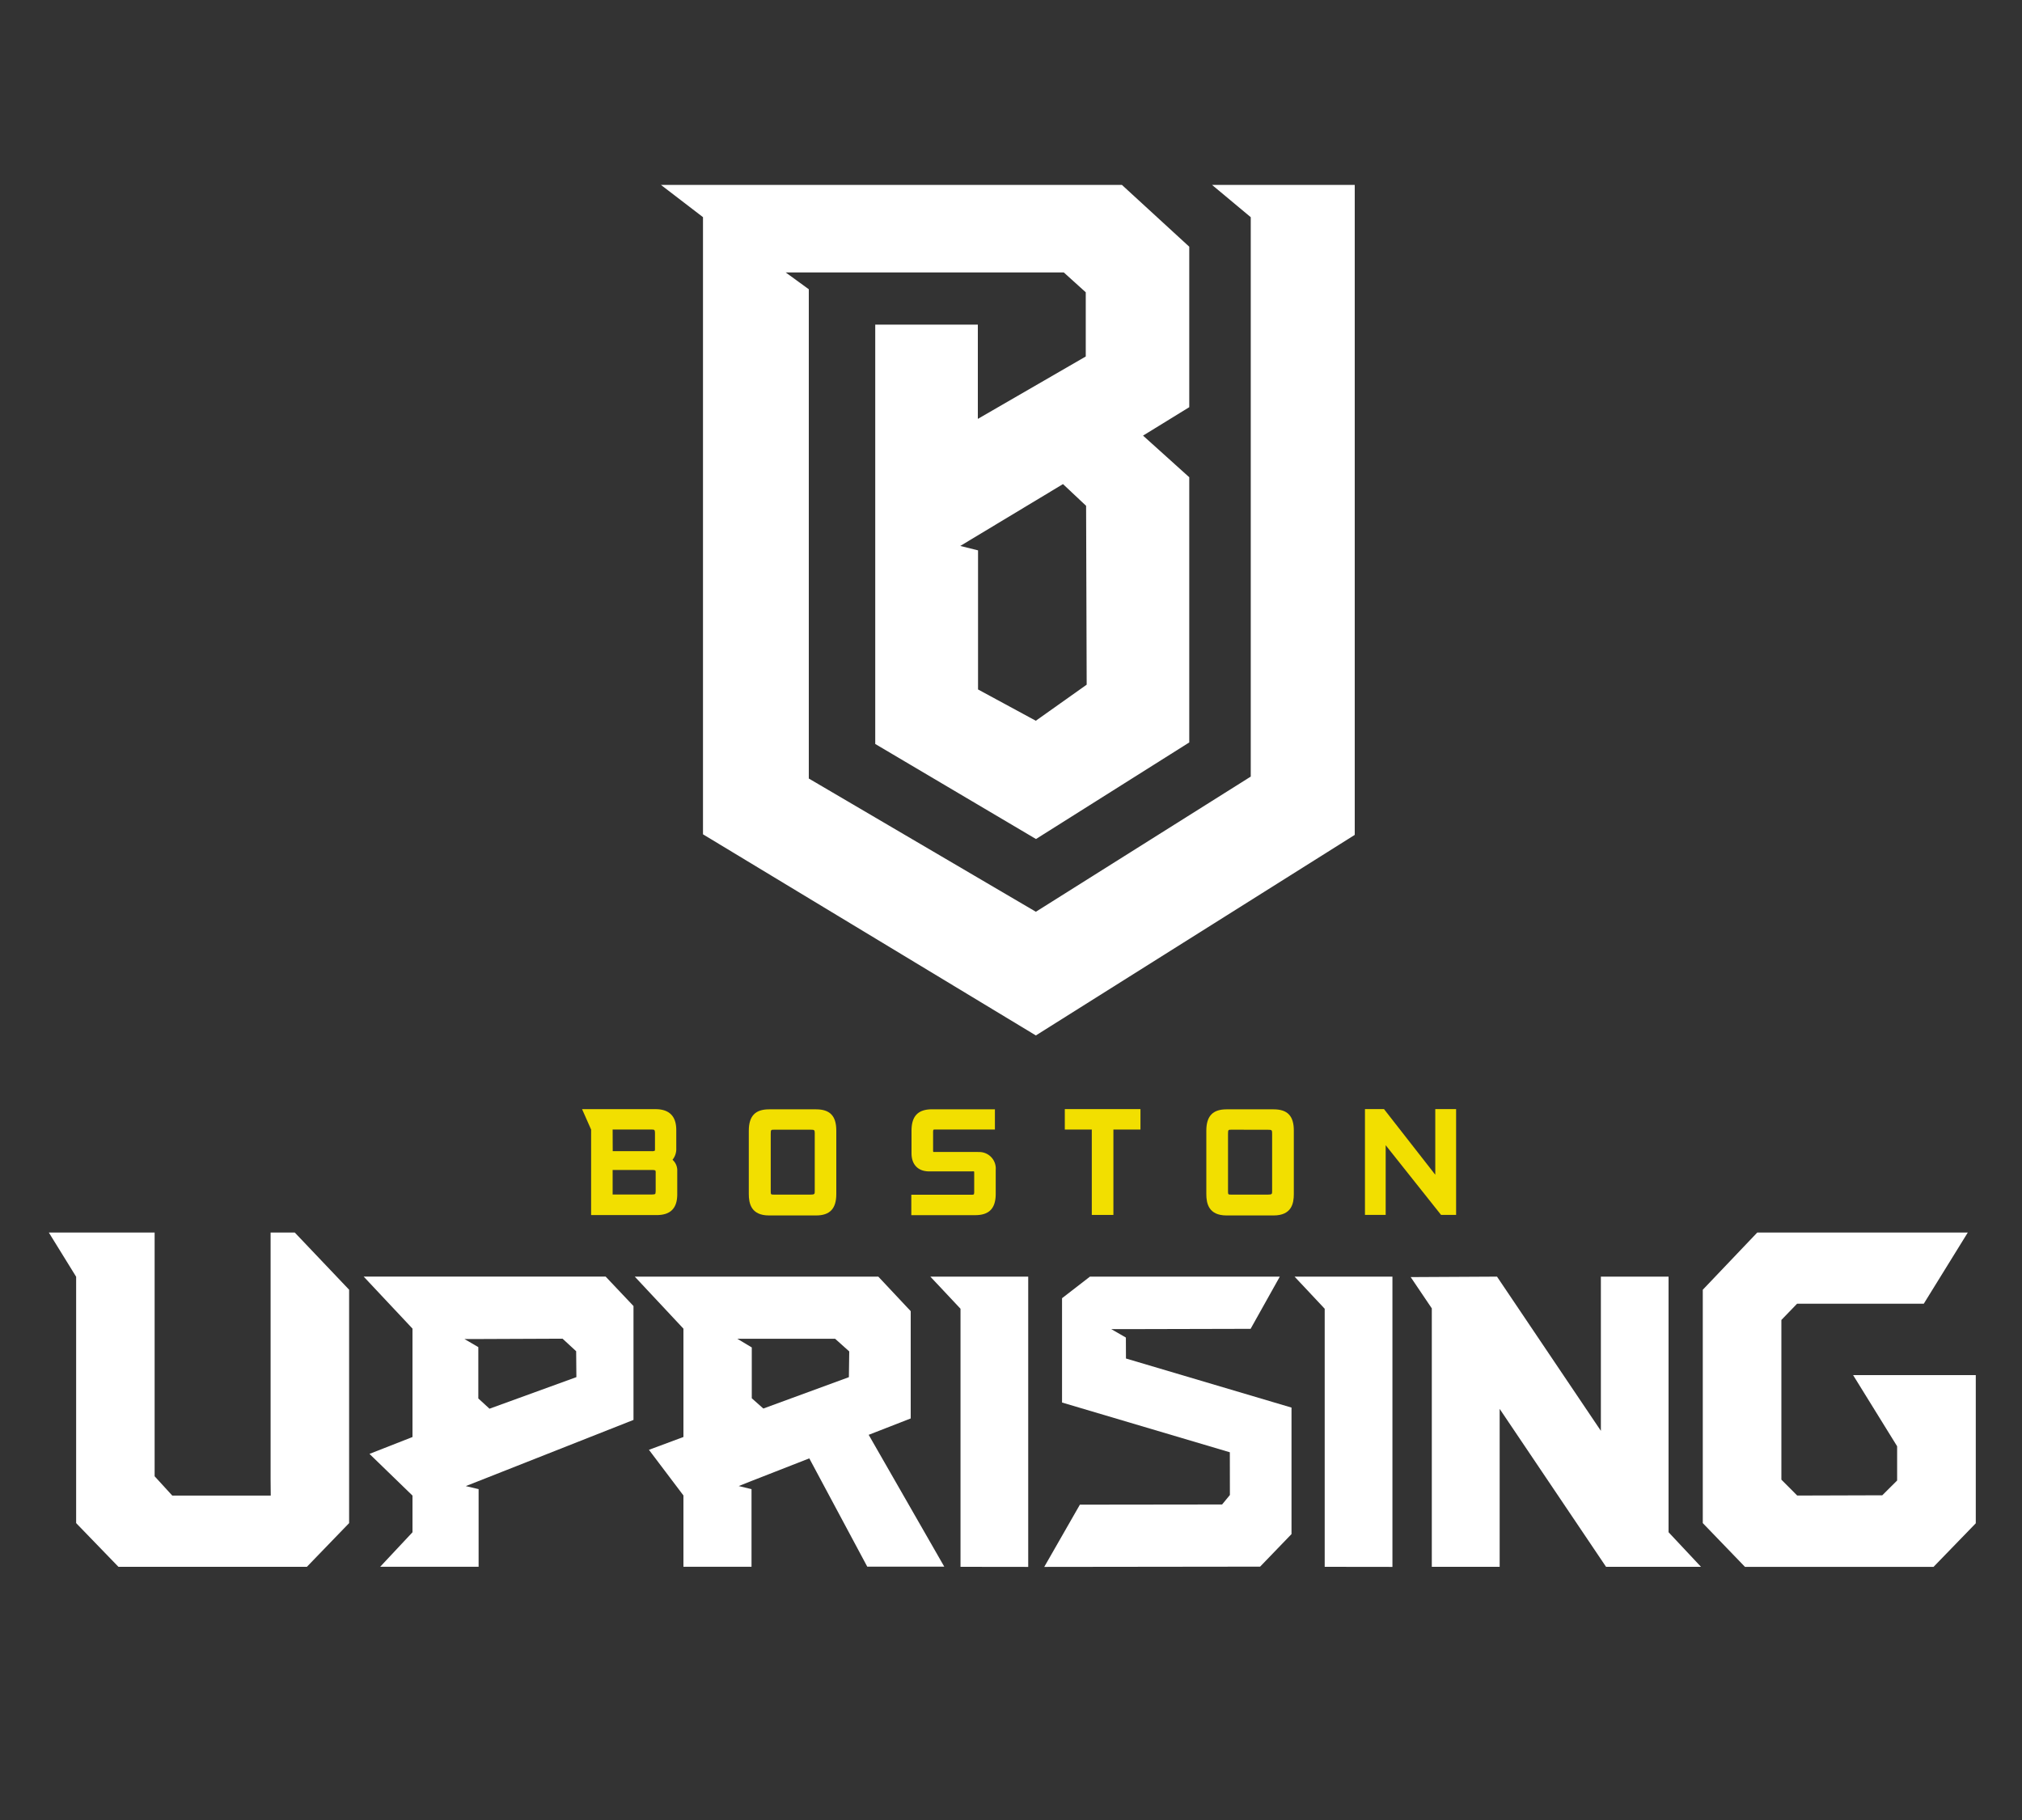 <svg xmlns="http://www.w3.org/2000/svg" width="700" height="630" viewBox="0 0 700 630"><rect x="0" y="0" width="700" height="630" fill="#333333" stroke="none"/><title>Uprising Primary</title><path d="M232.82,401.46a5.92,5.92,0,0,0,1.3-4v-6.31c0-4.78-2.43-7.21-7.21-7.21h-25.4l3.13,7.07h0V420.6h22.71c4.78,0,7.11-2.36,7.11-7.21v-8A4.9,4.9,0,0,0,232.82,401.46ZM212.09,391h13.33c1.18,0,1.33,0,1.33,1.48v5.17a2.07,2.07,0,0,1-.07.68,2.18,2.18,0,0,1-1.05.15H212.12Zm0,22.48V405H225.6a3.07,3.07,0,0,1,1.27.15,1.9,1.9,0,0,1,.12.89V412c0,1.1-.18,1.3-.18,1.3s-.21.18-1.3.18Z" fill="#f2df00"/><path d="M282.52,384H266.23c-4.78,0-7,2.34-7,7.41v21.91c0,3.15.73,7.41,7,7.41h16.29c4.78,0,7-2.34,7-7.41V391.36C289.52,386.26,287.3,384,282.52,384Zm-.46,8.65v19.64c0,1,0,1.23-1.48,1.23H268c-1.14,0-1.18,0-1.18-1.23V392.53c0-1.48.09-1.48,1.18-1.48h12.59c1.41,0,1.48.06,1.48,1.53Z" fill="#f2df00"/><path d="M338.63,398.76H323.1a2.35,2.35,0,0,1-.07-.71v-5.92a3.35,3.35,0,0,1,.1-1.05,1.67,1.67,0,0,1,.68-.09h20.62v-7H322.67c-4.84,0-7.11,2.34-7.11,7.41v7.81c0,3.93,2.28,6.27,6.12,6.27h14.81a3.76,3.76,0,0,1,.7,0h0a2,2,0,0,1,.07.68v6.21a3,3,0,0,1-.12,1.07,2,2,0,0,1-.92.12H315.49v7.07H337.6c4.86,0,7.11-2.34,7.11-7.41V405a5.72,5.72,0,0,0-6.09-6.21Z" fill="#f2df00"/><polygon points="368.63 383.92 368.63 391 377.97 391 377.97 420.55 385.45 420.55 385.45 391 394.82 391 394.82 383.92 368.63 383.92" fill="#f2df00"/><path d="M440.92,384H424.62c-4.78,0-7,2.34-7,7.41v21.91c0,3.15.73,7.41,7,7.41h16.29c6.28,0,7-4.21,7-7.41V391.36C447.92,386.26,445.7,384,440.92,384Zm-2,7.07c1.48,0,1.48.1,1.48,1.58v19.64c0,1,0,1.23-1.48,1.23H426.31c-1.14,0-1.18,0-1.18-1.23V392.53c0-1.48.09-1.48,1.18-1.48Z" fill="#f2df00"/><polygon points="496.88 383.92 496.88 406.64 479.13 383.92 472.54 383.92 472.54 420.55 479.71 420.55 479.71 396.42 498.89 420.55 504.09 420.55 504.09 383.92 496.88 383.92" fill="#f2df00"/><path d="M641.53,476l15.24,24.63v11.85l-5.14,5.12-29.45.09h0l-5.48-5.5V456.91l5.44-5.63H666l15.23-24.63H608.35l-18.86,19.8v80.78l14.6,15.14h65.29L684,527.29V476Z" fill="#fff"/><polygon points="93.68 426.64 93.68 512.03 93.73 517.7 59.64 517.7 53.53 511.02 53.53 426.64 16.9 426.64 26.36 441.95 26.36 527.23 41 542.36 106.24 542.36 120.86 527.23 120.86 446.44 102.04 426.64 93.68 426.64" fill="#fff"/><polygon points="322.08 441.91 332.52 453.03 332.52 542.36 355.96 542.39 355.96 441.91 322.08 441.91" fill="#fff"/><polygon points="448.17 441.91 458.6 453.03 458.6 542.36 482.05 542.39 482.05 441.91 448.17 441.91" fill="#fff"/><path d="M315.28,491V453.86l-11.21-11.94H219.76l16.84,18v37.5l-11.94,4.44,11.94,15.8v24.68h23.57V515.47l-4.44-1.07,4.44-1.76h0l20-7.82,20.07,37.49h26.66l-26.17-45.64Zm-21.4-14.29-29.62,10.86-4-3.55V466.42h0l-5-3h33.85L294,467.8Z" fill="#fff"/><polygon points="389.77 463 389.77 463 384.71 460.08 391.22 460.08 391.24 460.08 432.95 459.98 443.06 441.91 377.33 441.91 367.67 449.38 367.67 485.49 425.76 502.71 425.78 517.5 423.08 520.78 373.85 520.84 361.51 542.39 436.24 542.3 447.11 531.03 447.11 487.24 389.8 470.25 389.77 463" fill="#fff"/><polygon points="577.64 530.38 577.64 441.91 554.21 441.91 554.21 495.29 518.25 441.91 488.37 442.07 495.68 452.9 495.68 542.36 519.17 542.36 519.17 487.69 556 542.36 588.87 542.36 577.64 530.38" fill="#fff"/><path d="M209.67,441.9H125.9l16.9,18v37.53l-14.89,5.84L142.8,517.7V530.4l-11.18,11.94h34.07V515.47l-4.44-1.05,12.68-5,45.38-17.91V452.09ZM199.54,476.7l-30.08,10.93-3.87-3.55V466.31l-4.8-2.8h4.8l29.16-.12,4.71,4.34Z" fill="#fff"/><path d="M419.59,64,433,75.18V268.82l-74.39,46.79L280,269.49V100.13l-8-5.82h96.28l7.6,6.87V123.4L338.52,145V112.38H303V257.53l55.65,32.9L411.71,257V165.2l-16-14.41,16-9.84V85.4L388.39,64H228.8l14.57,11.17V288.8l115.24,69.62L469,289V64ZM376.2,237l-17.61,12.49-20-10.83V190.51L332.52,189h-.12L368,167.57h0l8,7.52Z" fill="#fff"/></svg>